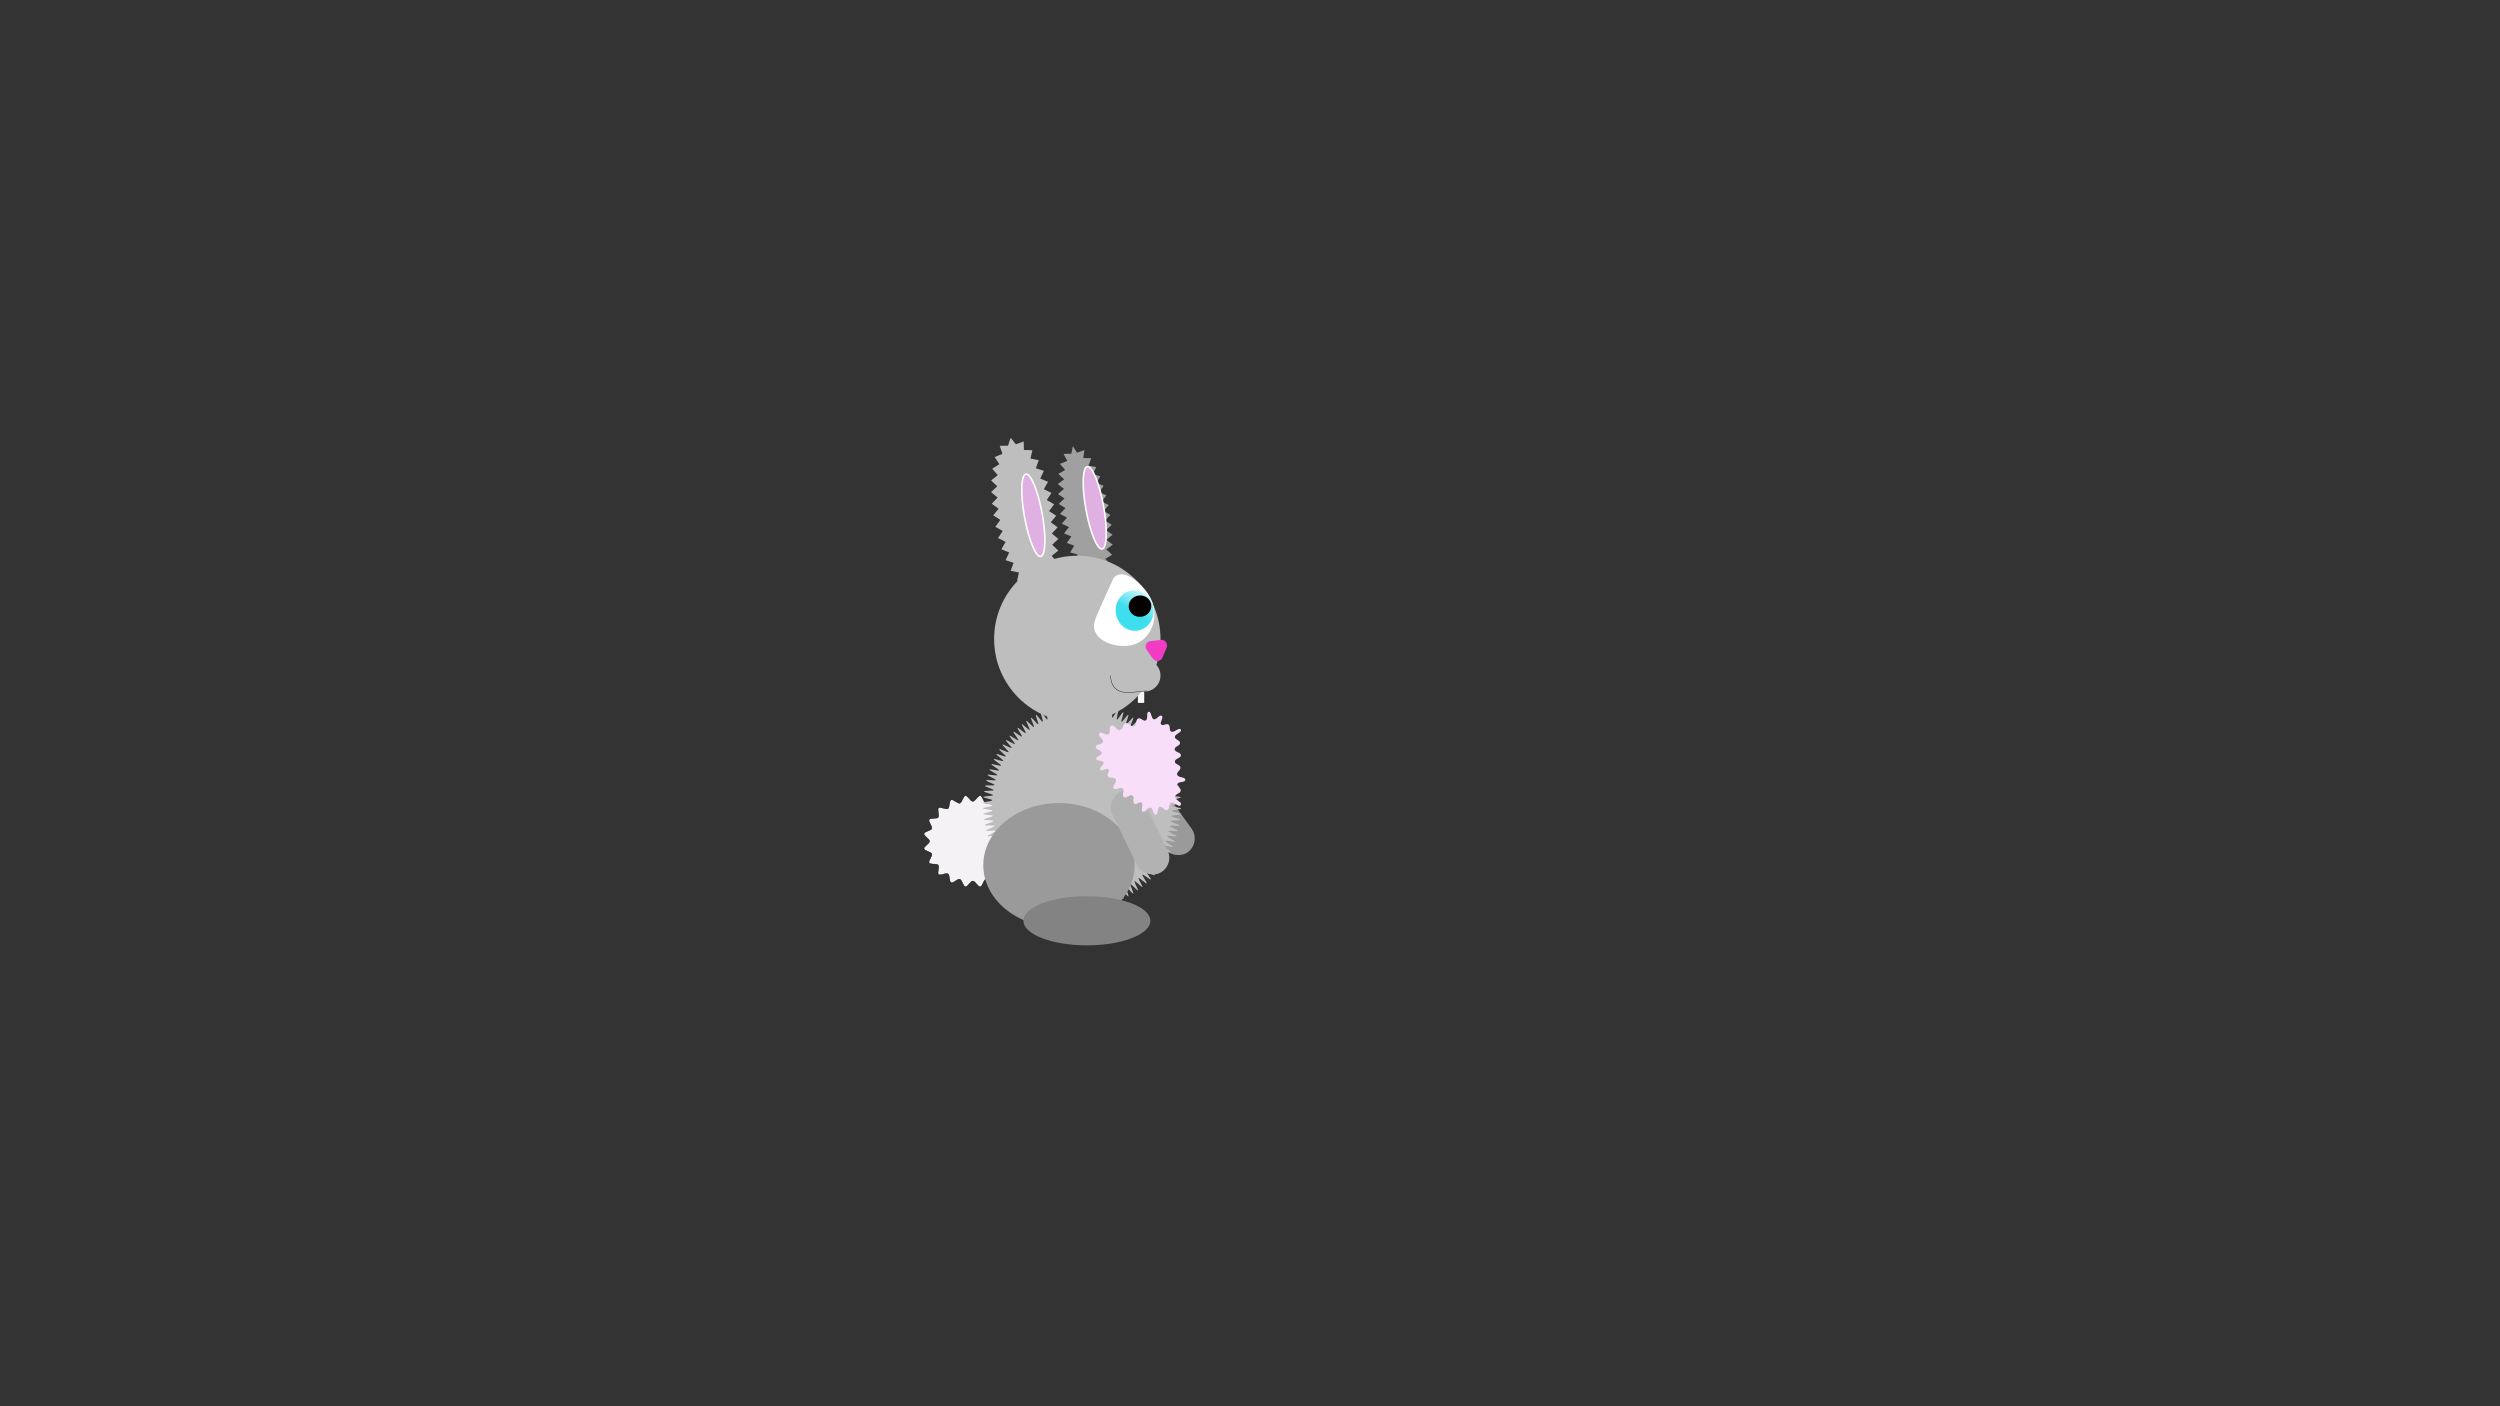 <svg xmlns="http://www.w3.org/2000/svg" xmlns:xlink="http://www.w3.org/1999/xlink" width="1600" height="900" viewBox="0 0 1600 900"><rect x="0" y="0" width="1600" height="900" fill="#333333" stroke="none"/><defs><style>.cls-1{fill:#a0a0a0;}.cls-2{fill:#e0b0e2;}.cls-11,.cls-2{stroke:#fff;}.cls-11,.cls-13,.cls-15,.cls-2,.cls-3,.cls-5{stroke-miterlimit:10;}.cls-3{fill:#f9f7f9;}.cls-13,.cls-3,.cls-5{stroke:#000;}.cls-15,.cls-3,.cls-5{stroke-width:0.25px;}.cls-4{fill:#f4f2f4;}.cls-15,.cls-5{fill:none;}.cls-6{fill:#9b9a9b;}.cls-7{fill:#bfbebf;}.cls-8{fill:#848384;}.cls-9{fill:#b2b2b2;}.cls-10{fill:#f8def9;}.cls-11{fill:#fff;}.cls-12{fill:url(#linear-gradient);}.cls-13{fill:#050101;}.cls-14{fill:#f23bc3;}.cls-15{stroke:#070607;}</style><linearGradient id="linear-gradient" x1="716.84" y1="396.33" x2="735.99" y2="378.22" gradientTransform="translate(-163.29 36.2) scale(1.23 0.91)" gradientUnits="userSpaceOnUse"><stop offset="0.3" stop-color="#3ddeed"/><stop offset="1" stop-color="#3ddeed" stop-opacity="0"/></linearGradient></defs><title>bunnyside</title><g id="ear2"><polygon class="cls-1" points="682.87 331.3 679.53 335.14 684.11 337.36 680.98 341.36 685.66 343.34 682.74 347.5 687.53 349.2 684.88 353.54 689.78 354.91 687.47 359.44 692.47 360.35 690.71 365.12 695.78 365.25 695.11 370.3 699.82 368.65 702.45 372.87 703.44 367.99 708.43 367.88 706.03 363.39 710.73 361.49 707.41 357.64 711.77 355.04 708.03 351.6 712.13 348.61 708.13 345.48 712.02 342.21 707.83 339.33 711.52 335.84 707.18 333.19 710.7 329.51 706.23 327.07 709.56 323.22 704.98 321.01 708.12 317 703.43 315.03 706.35 310.87 701.56 309.16 704.21 304.82 699.32 303.45 701.62 298.92 696.62 298.02 698.38 293.25 693.32 293.11 693.99 288.07 689.27 289.72 686.64 285.5 685.66 290.37 680.66 290.49 683.06 294.97 678.36 296.87 681.68 300.72 677.32 303.32 681.06 306.76 676.96 309.75 680.96 312.89 677.07 316.16 681.26 319.03 677.57 322.53 681.91 325.18 678.4 328.86 682.87 331.3"/><ellipse class="cls-2" cx="700.65" cy="324.93" rx="5.75" ry="26.78" transform="translate(-46.65 129.92) rotate(-10.25)"/></g><g id="teeth"><rect class="cls-3" x="728.07" y="441.89" width="4.43" height="8.11"/></g><g id="tail"><path class="cls-4" d="M594.93,538.38c0,1.52-3.84,3.36-3.58,4.82s4.5,1.9,5,3.3-2.46,4.45-1.72,5.75,4.88.27,5.83,1.43-.9,5,.23,6,4.72-1.27,6-.45.64,5,2,5.65,4.14-2.61,5.6-2.18,2.05,4.63,3.56,4.84,3.23-3.67,4.76-3.67,3.3,3.87,4.76,3.67,2.14-4.43,3.56-4.84,4.25,2.8,5.6,2.18.78-4.85,2-5.65,4.88,1.44,6,.45-.72-4.84.23-6,5.09-.14,5.83-1.44-2.23-4.34-1.72-5.75,4.75-1.81,5-3.3-3.58-3.3-3.58-4.82,3.84-3.36,3.58-4.82-4.5-1.9-5-3.3,2.46-4.45,1.72-5.75-4.88-.27-5.83-1.43.9-5-.23-6-4.72,1.27-6,.45-.64-5-2-5.65-4.14,2.61-5.6,2.18-2.05-4.63-3.56-4.84-3.23,3.67-4.76,3.67-3.3-3.87-4.76-3.67-2.14,4.43-3.56,4.84-4.25-2.8-5.6-2.18-.78,4.85-2,5.65-4.88-1.44-6-.45.72,4.84-.23,6-5.09.14-5.83,1.44,2.23,4.34,1.72,5.75-4.75,1.81-5,3.3S594.93,536.85,594.93,538.38Z"/><path class="cls-5" d="M594.93,538.38c0,1.52-3.84,3.36-3.58,4.82s4.5,1.9,5,3.3-2.46,4.45-1.72,5.75,4.88.27,5.83,1.43-.9,5,.23,6,4.72-1.27,6-.45.64,5,2,5.65,4.14-2.61,5.6-2.18,2.05,4.63,3.56,4.84,3.23-3.67,4.76-3.67,3.3,3.87,4.76,3.67,2.14-4.43,3.56-4.84,4.25,2.8,5.6,2.18.78-4.85,2-5.65,4.88,1.44,6,.45-.72-4.84.23-6,5.09-.14,5.83-1.44-2.23-4.34-1.72-5.75,4.75-1.81,5-3.3-3.58-3.3-3.58-4.82,3.84-3.36,3.58-4.82-4.5-1.9-5-3.3,2.46-4.45,1.72-5.75-4.88-.27-5.83-1.43.9-5-.23-6-4.72,1.27-6,.45-.64-5-2-5.65-4.14,2.61-5.6,2.18-2.05-4.63-3.56-4.84-3.23,3.67-4.76,3.67-3.3-3.87-4.76-3.67-2.14,4.43-3.56,4.84-4.25-2.8-5.6-2.18-.78,4.85-2,5.65-4.88-1.44-6-.45.72,4.84-.23,6-5.09.14-5.83,1.44,2.23,4.34,1.72,5.75-4.75,1.81-5,3.3S594.93,536.85,594.93,538.38Z"/></g><g id="front_paws" data-name="front paws"><rect class="cls-6" x="729.4" y="483.92" width="21.75" height="67.9" rx="10.87" ry="10.87" transform="translate(-163.08 530.11) rotate(-35.75)"/></g><g id="body"><path class="cls-7" d="M635.13,515.52c0,.58-6,1.23-6,1.81s6,.92,6.06,1.49-5.92,1.54-5.87,2.12,6.07.6,6.13,1.17-5.83,1.85-5.75,2.42,6.1.27,6.19.84-5.72,2.16-5.62,2.73,6.1-.05,6.22.51-5.6,2.47-5.46,3,6.09-.38,6.24.17-5.46,2.76-5.29,3.31,6.06-.71,6.24-.16-5.3,3.06-5.1,3.6,6-1,6.22-.5-5.13,3.34-4.9,3.87,5.95-1.36,6.19-.84-4.94,3.61-4.68,4.13,5.86-1.68,6.13-1.17-4.73,3.88-4.45,4.38,5.76-2,6.06-1.51-4.51,4.13-4.21,4.61,5.65-2.31,6-1.84-4.28,4.37-3.95,4.84,5.51-2.62,5.86-2.16-4,4.6-3.67,5,5.36-2.92,5.73-2.48-3.77,4.81-3.39,5.24,5.19-3.21,5.58-2.79-3.5,5-3.09,5.42,5-3.5,5.42-3.1-3.22,5.2-2.79,5.59,4.8-3.77,5.24-3.4-2.92,5.38-2.47,5.73,4.58-4,5-3.69-2.61,5.53-2.14,5.87,4.34-4.29,4.82-4-2.29,5.67-1.8,6,4.08-4.53,4.58-4.24-2,5.8-1.45,6.07,3.82-4.76,4.33-4.5-1.62,5.9-1.1,6.15,3.53-5,4.06-4.74-1.27,6-.74,6.2,3.23-5.17,3.77-5-.92,6-.37,6.23,2.92-5.35,3.47-5.19-.56,6.09,0,6.24,2.6-5.52,3.16-5.38-.19,6.11.37,6.23,2.27-5.66,2.84-5.56.17,6.11.74,6.2,1.93-5.79,2.5-5.72.53,6.09,1.1,6.14,1.58-5.89,2.16-5.86.89,6.05,1.46,6.07,1.24-6,1.81-6,1.24,6,1.81,6,.89-6,1.46-6.07S697.43,581,698,581s.53-6.08,1.1-6.14,1.93,5.8,2.5,5.72.17-6.1.74-6.2,2.27,5.68,2.84,5.56-.19-6.1.37-6.23,2.61,5.53,3.16,5.38-.55-6.08,0-6.24,2.93,5.37,3.47,5.19-.91-6-.37-6.23,3.24,5.19,3.77,5-1.26-6-.74-6.2,3.54,5,4.06,4.74-1.61-5.88-1.1-6.15,3.82,4.77,4.33,4.5-1.95-5.78-1.45-6.07,4.09,4.54,4.58,4.24-2.28-5.66-1.8-6,4.35,4.3,4.82,4-2.6-5.52-2.14-5.87,4.59,4,5,3.69-2.91-5.36-2.47-5.73,4.81,3.78,5.24,3.4-3.21-5.19-2.79-5.59,5,3.51,5.42,3.1-3.49-5-3.09-5.42,5.2,3.22,5.58,2.79-3.76-4.8-3.39-5.24,5.37,2.93,5.73,2.48-4-4.59-3.68-5,5.52,2.63,5.86,2.16-4.27-4.36-3.95-4.84,5.66,2.32,6,1.83-4.5-4.12-4.21-4.61,5.78,2,6.06,1.51-4.72-3.87-4.45-4.38,5.88,1.69,6.13,1.17-4.92-3.6-4.68-4.13,6,1.37,6.19.84-5.11-3.33-4.9-3.87,6,1,6.22.5-5.29-3-5.1-3.59,6.07.71,6.24.16-5.44-2.76-5.29-3.31,6.1.39,6.24-.17-5.58-2.46-5.46-3,6.12.06,6.22-.51-5.71-2.16-5.62-2.73,6.11-.27,6.19-.84-5.81-1.85-5.75-2.42,6.09-.59,6.13-1.17-5.9-1.54-5.87-2.12,6-.91,6.06-1.49-6-1.23-6-1.81,6-1.23,6-1.81-6-.92-6.06-1.49,5.92-1.54,5.87-2.12-6.07-.6-6.13-1.17,5.83-1.85,5.75-2.42-6.1-.27-6.19-.84,5.72-2.16,5.62-2.73-6.1.05-6.22-.51,5.6-2.47,5.46-3-6.09.38-6.24-.17,5.46-2.76,5.29-3.31-6.06.71-6.24.16,5.3-3.06,5.1-3.6-6,1-6.22.5,5.13-3.34,4.9-3.87-5.95,1.36-6.19.84,4.94-3.61,4.68-4.13S743.3,487.51,743,487s4.73-3.88,4.45-4.38-5.76,2-6.06,1.51,4.51-4.13,4.21-4.61-5.65,2.31-6,1.84,4.28-4.37,3.95-4.84-5.51,2.62-5.86,2.16,4-4.6,3.67-5-5.36,2.92-5.73,2.48,3.77-4.81,3.39-5.24-5.19,3.21-5.58,2.79,3.5-5,3.09-5.42-5,3.5-5.42,3.1,3.22-5.2,2.79-5.59-4.8,3.77-5.24,3.4,2.92-5.38,2.47-5.73-4.58,4-5,3.69,2.61-5.53,2.14-5.87-4.34,4.29-4.82,4,2.29-5.67,1.8-6-4.08,4.53-4.58,4.24,2-5.8,1.45-6.07-3.82,4.76-4.33,4.5,1.62-5.9,1.1-6.15-3.53,5-4.06,4.74,1.27-6,.74-6.2-3.23,5.17-3.77,5,.92-6,.37-6.23-2.92,5.35-3.47,5.19.56-6.09,0-6.24-2.6,5.52-3.16,5.38.19-6.11-.37-6.23-2.27,5.66-2.84,5.56-.17-6.11-.74-6.2-1.93,5.79-2.5,5.72-.53-6.09-1.1-6.14-1.58,5.89-2.16,5.86-.89-6.05-1.46-6.07-1.24,6-1.81,6-1.24-6-1.81-6-.89,6-1.46,6.07-1.59-5.91-2.16-5.86-.53,6.08-1.1,6.14-1.93-5.8-2.5-5.72-.17,6.1-.74,6.2-2.27-5.68-2.84-5.56.19,6.1-.37,6.23-2.61-5.53-3.16-5.38.55,6.08,0,6.24-2.93-5.37-3.47-5.19.91,6,.37,6.23-3.24-5.19-3.77-5,1.26,6,.74,6.2-3.54-5-4.06-4.74,1.61,5.88,1.1,6.15-3.82-4.77-4.33-4.5,1.95,5.78,1.45,6.07-4.09-4.54-4.58-4.24,2.28,5.66,1.8,6-4.35-4.3-4.82-4,2.6,5.52,2.14,5.87-4.59-4-5-3.69,2.91,5.36,2.47,5.73-4.81-3.78-5.24-3.4,3.21,5.19,2.79,5.59-5-3.51-5.42-3.1,3.49,5,3.09,5.42-5.2-3.22-5.58-2.79,3.76,4.8,3.39,5.24-5.37-2.93-5.73-2.48,4,4.59,3.68,5-5.52-2.63-5.86-2.16,4.27,4.36,3.95,4.84-5.66-2.32-6-1.83,4.5,4.12,4.21,4.61-5.78-2-6.06-1.51,4.72,3.87,4.45,4.38-5.88-1.69-6.13-1.17,4.92,3.6,4.68,4.13-6-1.37-6.19-.84,5.11,3.33,4.9,3.87-6-1-6.22-.5,5.29,3,5.1,3.59-6.07-.71-6.24-.16,5.44,2.76,5.29,3.31-6.1-.39-6.24.17,5.58,2.46,5.46,3-6.12-.06-6.22.51,5.71,2.16,5.62,2.73-6.11.27-6.19.84,5.81,1.85,5.75,2.42-6.09.59-6.13,1.17,5.9,1.54,5.87,2.12-6,.91-6.06,1.49S635.13,514.94,635.13,515.52Z"/><ellipse class="cls-6" cx="677.74" cy="553.71" rx="48.42" ry="39.74"/><path class="cls-8" d="M736.21,589.3c0,3.55-3,6.82-8.14,9.45-7.41,3.81-19.18,6.28-32.45,6.28C673.2,605,655,598,655,589.3s18.17-15.72,40.59-15.72S736.21,580.61,736.21,589.3Z"/></g><g id="front_paws1" data-name="front paws1"><rect class="cls-9" x="718.75" y="504.04" width="21.75" height="57.59" rx="10.87" ry="10.87" transform="translate(-159.68 373.46) rotate(-25.98)"/></g><g id="chest"><path class="cls-10" d="M726,514.36c-1.59-1.24.46-4.12-1.23-5.21s-3.87,2.09-5.5.9.78-4.21-.74-5.48-4.51,1.59-5.72,0,2.22-3.87,1.28-5.79-3.79-.2-5.05-1.93c-.94-1.29,1.49-3.55.27-4.58s-4.27,1.74-5.17.42,2.72-3.26,2.15-4.82-4.4-.51-4.72-2.14,3.62-2.22,3.54-4-4.07-1.92-3.87-3.7c.22-2,4.16-1.28,4.65-3.23s-3.5-3.83-2.32-5.45,4.2,1.6,5.91.53-.12-4.78,1.78-5.47c2.16-.79,3.22,3.21,5.48,2.83s1.53-3.81,3.75-4.4,3.2,2.78,5.28,2,.69-4,2.67-5c1.66-.82,3.4,2.2,4.95,1.17s0-5.19,1.8-5.45,1.42,4.19,3.17,4.76,3.62-3.21,5.13-2.16-1.47,4.05-.41,5.43,3.25-.91,4.68.09c1.63,1.14.17,4,2,4.64s4.85-3.08,5.94-1.41-3.6,2.71-3.8,4.6,3.36,2.09,3.33,4-3.58,2.08-3.44,4.06,4,1.81,4,3.79-3.8,2-3.88,4,3.2,1.77,3.55,3.74-2.81,2.94-2,4.87,5.1,1.08,5.12,3.16c0,1.79-4.29.89-5,2.53s2.39,2.58,2.09,4.34c-.37,2.12-3.63,1.89-3.57,4s4.75,3.51,3.54,5.29-4-2.22-6-1.62-.78,4-2.69,4.74c-1.74.64-3.08-2.73-4.78-2s-.67,4.88-2.52,5-1.52-4.11-3.33-4.55-3.31,3.46-4.94,2.57.74-5-.86-5.79C728.77,512.83,727.4,515.45,726,514.36Z"/></g><g id="head"><circle class="cls-7" cx="689.47" cy="408.92" r="53.24"/><path class="cls-11" d="M700.94,398.16c-2.79,11.71,14.9,17.17,24.89,13.77s15.05-15.09,11.3-26.1-20.64-24.71-24.89-13.77C711.27,374.57,701.85,394.35,700.94,398.16Z"/><ellipse class="cls-12" cx="726.21" cy="390.74" rx="12.15" ry="12.93" transform="translate(-40.01 85.83) rotate(-6.58)"/><ellipse class="cls-13" cx="729.62" cy="387.89" rx="6.75" ry="6.34" transform="translate(-39.66 86.21) rotate(-6.58)"/></g><g id="nose"><path class="cls-14" d="M744,420.8l2.66-6.39a3.52,3.52,0,0,0-3.66-4.85l-6.71.77a3.52,3.52,0,0,0-2.45,5.56l4,5.62A3.52,3.52,0,0,0,744,420.8Z"/><circle class="cls-7" cx="732.5" cy="432.39" r="10.21"/></g><g id="ears"><polygon class="cls-7" points="640.22 332.75 636.99 337.12 641.7 339.83 638.73 344.37 643.58 346.79 640.89 351.51 645.9 353.6 643.56 358.5 648.71 360.19 646.82 365.28 652.12 366.41 650.92 371.7 656.32 371.9 656.45 377.33 661.47 375.51 664.82 379.68 666.49 374.6 671.83 374.55 670.05 369.42 675.04 367.34 672.06 362.8 676.63 359.88 673.08 355.78 677.31 352.39 673.4 348.63 677.35 344.91 673.19 341.44 676.88 337.47 672.51 334.25 675.97 330.07 671.42 327.11 674.64 322.74 669.94 320.03 672.91 315.49 668.05 313.07 670.74 308.36 665.74 306.26 668.08 301.36 662.93 299.67 664.82 294.58 659.51 293.45 660.72 288.16 655.31 287.96 655.18 282.53 650.16 284.35 646.82 280.18 645.14 285.26 639.8 285.32 641.58 290.44 636.59 292.52 639.57 297.06 635 299.98 638.56 304.08 634.32 307.47 638.23 311.23 634.28 314.95 638.45 318.42 634.75 322.39 639.12 325.61 635.66 329.79 640.22 332.75"/><ellipse class="cls-2" cx="661.34" cy="329.73" rx="5.75" ry="26.78" transform="translate(-48.13 123) rotate(-10.25)"/></g><g id="mouth"><path class="cls-15" d="M733.89,442.19c-7.2,0-22.27,5.72-23.2-9.8"/></g></svg>
